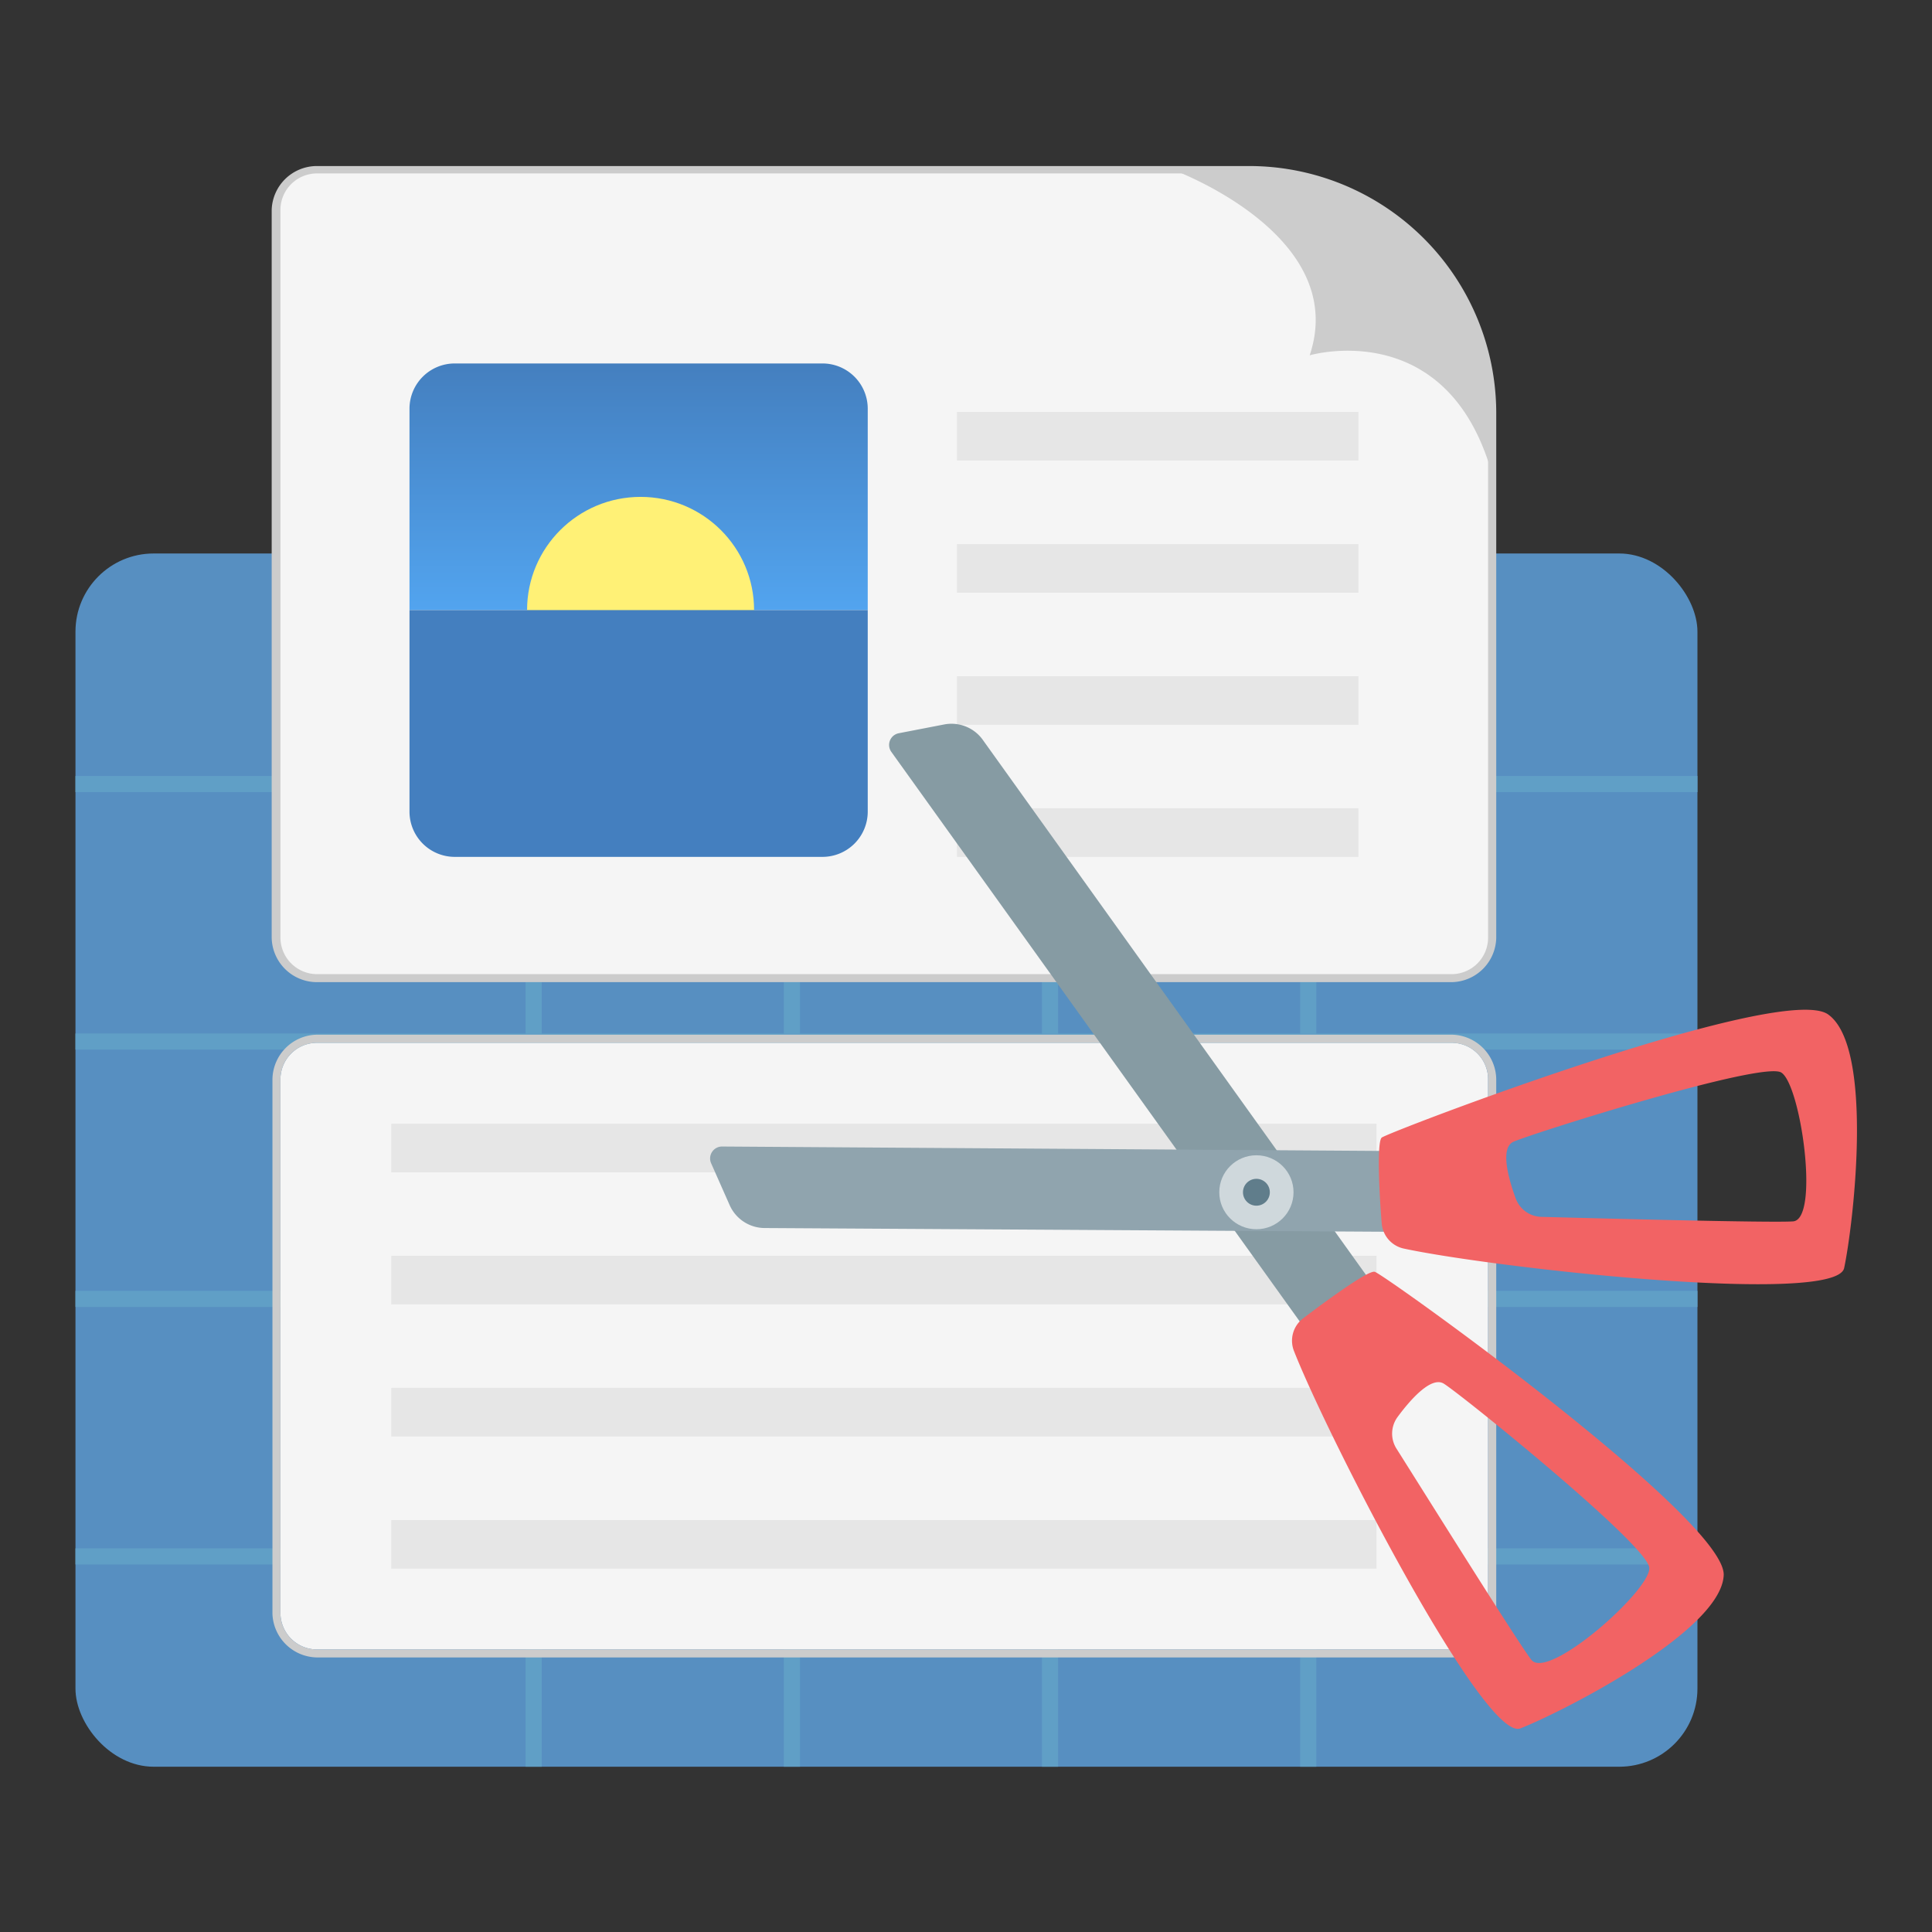 <svg id="图层_1" data-name="图层 1" xmlns="http://www.w3.org/2000/svg" xmlns:xlink="http://www.w3.org/1999/xlink" viewBox="0 0 128 128"><rect x="0" y="0" width="128" height="128" fill="#333333" stroke="none"/><defs><style>.cls-1{fill:#578fc1;}.cls-2{fill:#609fc6;}.cls-3{fill:#f5f5f5;}.cls-4{fill:#ccc;}.cls-5{fill:url(#未命名的渐变_64);}.cls-6{fill:#fff176;}.cls-7{fill:#447fbf;}.cls-8{fill:#e6e6e6;}.cls-9{fill:#869ba3;}.cls-10{fill:#f26364;}.cls-11{fill:#90a4ae;}.cls-12{fill:#cfd8dc;}.cls-13{fill:#607d8b;}</style><linearGradient id="未命名的渐变_64" x1="42.31" y1="40.42" x2="42.31" y2="24.08" gradientUnits="userSpaceOnUse"><stop offset="0" stop-color="#52a4ef"/><stop offset="1" stop-color="#447fbf"/></linearGradient></defs><title>pdfmod128</title><rect class="cls-1" x="5" y="36.67" width="107.46" height="80.38" rx="5.18"/><rect class="cls-2" x="86.14" y="36.67" width="1.07" height="80.38"/><rect class="cls-2" x="69.03" y="36.67" width="1.07" height="80.38"/><rect class="cls-2" x="51.93" y="36.67" width="1.07" height="80.38"/><rect class="cls-2" x="34.82" y="36.67" width="1.07" height="80.38"/><rect class="cls-2" x="5" y="51.41" width="107.46" height="1.07"/><rect class="cls-2" x="5" y="68.47" width="107.46" height="1.07"/><rect class="cls-2" x="5" y="85.52" width="107.46" height="1.07"/><rect class="cls-2" x="5" y="102.58" width="107.46" height="1.07"/><path class="cls-3" d="M82.74,11.22H21a2.68,2.68,0,0,0-2.68,2.68V62.12A2.68,2.68,0,0,0,21,64.8H96.18a2.68,2.68,0,0,0,2.68-2.68V27.29A16.09,16.09,0,0,0,82.74,11.22Z"/><path class="cls-4" d="M96.18,65.07H21A3,3,0,0,1,18,62.12V13.9A3,3,0,0,1,21,11H82.74A16.38,16.38,0,0,1,99.13,27.29V62.12A3,3,0,0,1,96.18,65.07ZM21,11.49a2.42,2.42,0,0,0-2.42,2.41V62.12A2.43,2.43,0,0,0,21,64.54H96.18a2.42,2.42,0,0,0,2.41-2.42V27.29a15.84,15.84,0,0,0-15.85-15.8Z"/><path class="cls-4" d="M82.74,11.22h-5.1s11.82,4.29,9.13,12.32c0,0,9.14-2.68,12.09,7.89V27.29A16.09,16.09,0,0,0,82.74,11.22Z"/><path class="cls-5" d="M30.13,24.08H54.49a3,3,0,0,1,3,3V40.42a0,0,0,0,1,0,0H27.13a0,0,0,0,1,0,0V27.08A3,3,0,0,1,30.13,24.08Z"/><ellipse class="cls-6" cx="42.44" cy="40.42" rx="7.52" ry="7.5"/><path class="cls-7" d="M27.13,40.42H57.49a0,0,0,0,1,0,0V53.77a3,3,0,0,1-3,3H30.13a3,3,0,0,1-3-3V40.42A0,0,0,0,1,27.13,40.42Z"/><rect class="cls-8" x="63.4" y="27.29" width="26.6" height="3.22"/><rect class="cls-8" x="63.4" y="36.05" width="26.6" height="3.22"/><rect class="cls-8" x="63.4" y="44.8" width="26.6" height="3.22"/><rect class="cls-8" x="63.4" y="53.55" width="26.6" height="3.22"/><path class="cls-3" d="M96.18,69.09H21a2.42,2.42,0,0,0-2.42,2.41v35.37A2.42,2.42,0,0,0,21,109.28H96.18a2.41,2.41,0,0,0,2.41-2.41V71.5A2.41,2.41,0,0,0,96.18,69.09Z"/><path class="cls-4" d="M96.18,68.55H21a3,3,0,0,0-2.95,3v35.37A3,3,0,0,0,21,109.81H96.18a3,3,0,0,0,2.95-2.94V71.5A3,3,0,0,0,96.18,68.55Zm2.41,38.32a2.41,2.41,0,0,1-2.41,2.41H21a2.42,2.42,0,0,1-2.42-2.41V71.5A2.42,2.42,0,0,1,21,69.09H96.18a2.41,2.41,0,0,1,2.41,2.41Z"/><rect class="cls-8" x="25.92" y="74.45" width="65.28" height="3.22"/><rect class="cls-8" x="25.92" y="83.2" width="65.28" height="3.22"/><rect class="cls-8" x="25.92" y="91.95" width="65.28" height="3.22"/><rect class="cls-8" x="25.92" y="100.71" width="65.28" height="3.22"/><path class="cls-9" d="M88.16,89.05l3.07-2.21a.78.78,0,0,0,.19-1.09L65.1,49a2.55,2.55,0,0,0-2.56-1l-3,.58a.79.79,0,0,0-.49,1.23l28,39.05A.8.8,0,0,0,88.16,89.05Z"/><path class="cls-10" d="M91.08,84.26c-.43-.12-3.21,1.92-4.74,3.08a1.86,1.86,0,0,0-.61,2.17c2.24,5.7,12.62,25.93,15,25,2.74-1.07,13.31-6.44,13.47-10.15S91.7,84.42,91.08,84.26Zm18.19,19.61c.1,1.49-6.72,7.52-7.82,6.09-.91-1.18-6.93-10.82-8.94-14a1.86,1.86,0,0,1,.09-2.09c.84-1.14,2.24-2.73,3.07-2.19C96.92,92.47,109.18,102.38,109.27,103.87Z"/><path class="cls-11" d="M94.89,77.07l-.06,3.78a.78.78,0,0,1-.79.77l-43.4-.26a2.55,2.55,0,0,1-2.3-1.52l-1.23-2.78a.79.79,0,0,1,.73-1.1l46.26.31A.8.8,0,0,1,94.89,77.07Z"/><path class="cls-10" d="M91.54,75.37c-.33.31-.16,3.74,0,5.65A1.86,1.86,0,0,0,93,82.72c6,1.29,28.65,3.8,29.18,1.29.61-2.87,2-14.62-1.06-16.8S92,75,91.54,75.37ZM118,71.05c1.3.75,2.58,9.75.79,9.87-1.5.1-12.88-.2-16.67-.3a1.86,1.86,0,0,1-1.7-1.22c-.49-1.33-1.05-3.37-.14-3.76C101.64,75.05,116.68,70.31,118,71.05Z"/><ellipse class="cls-12" cx="83.24" cy="78.99" rx="2.46" ry="2.45"/><circle class="cls-13" cx="83.24" cy="78.99" r="0.89"/></svg>